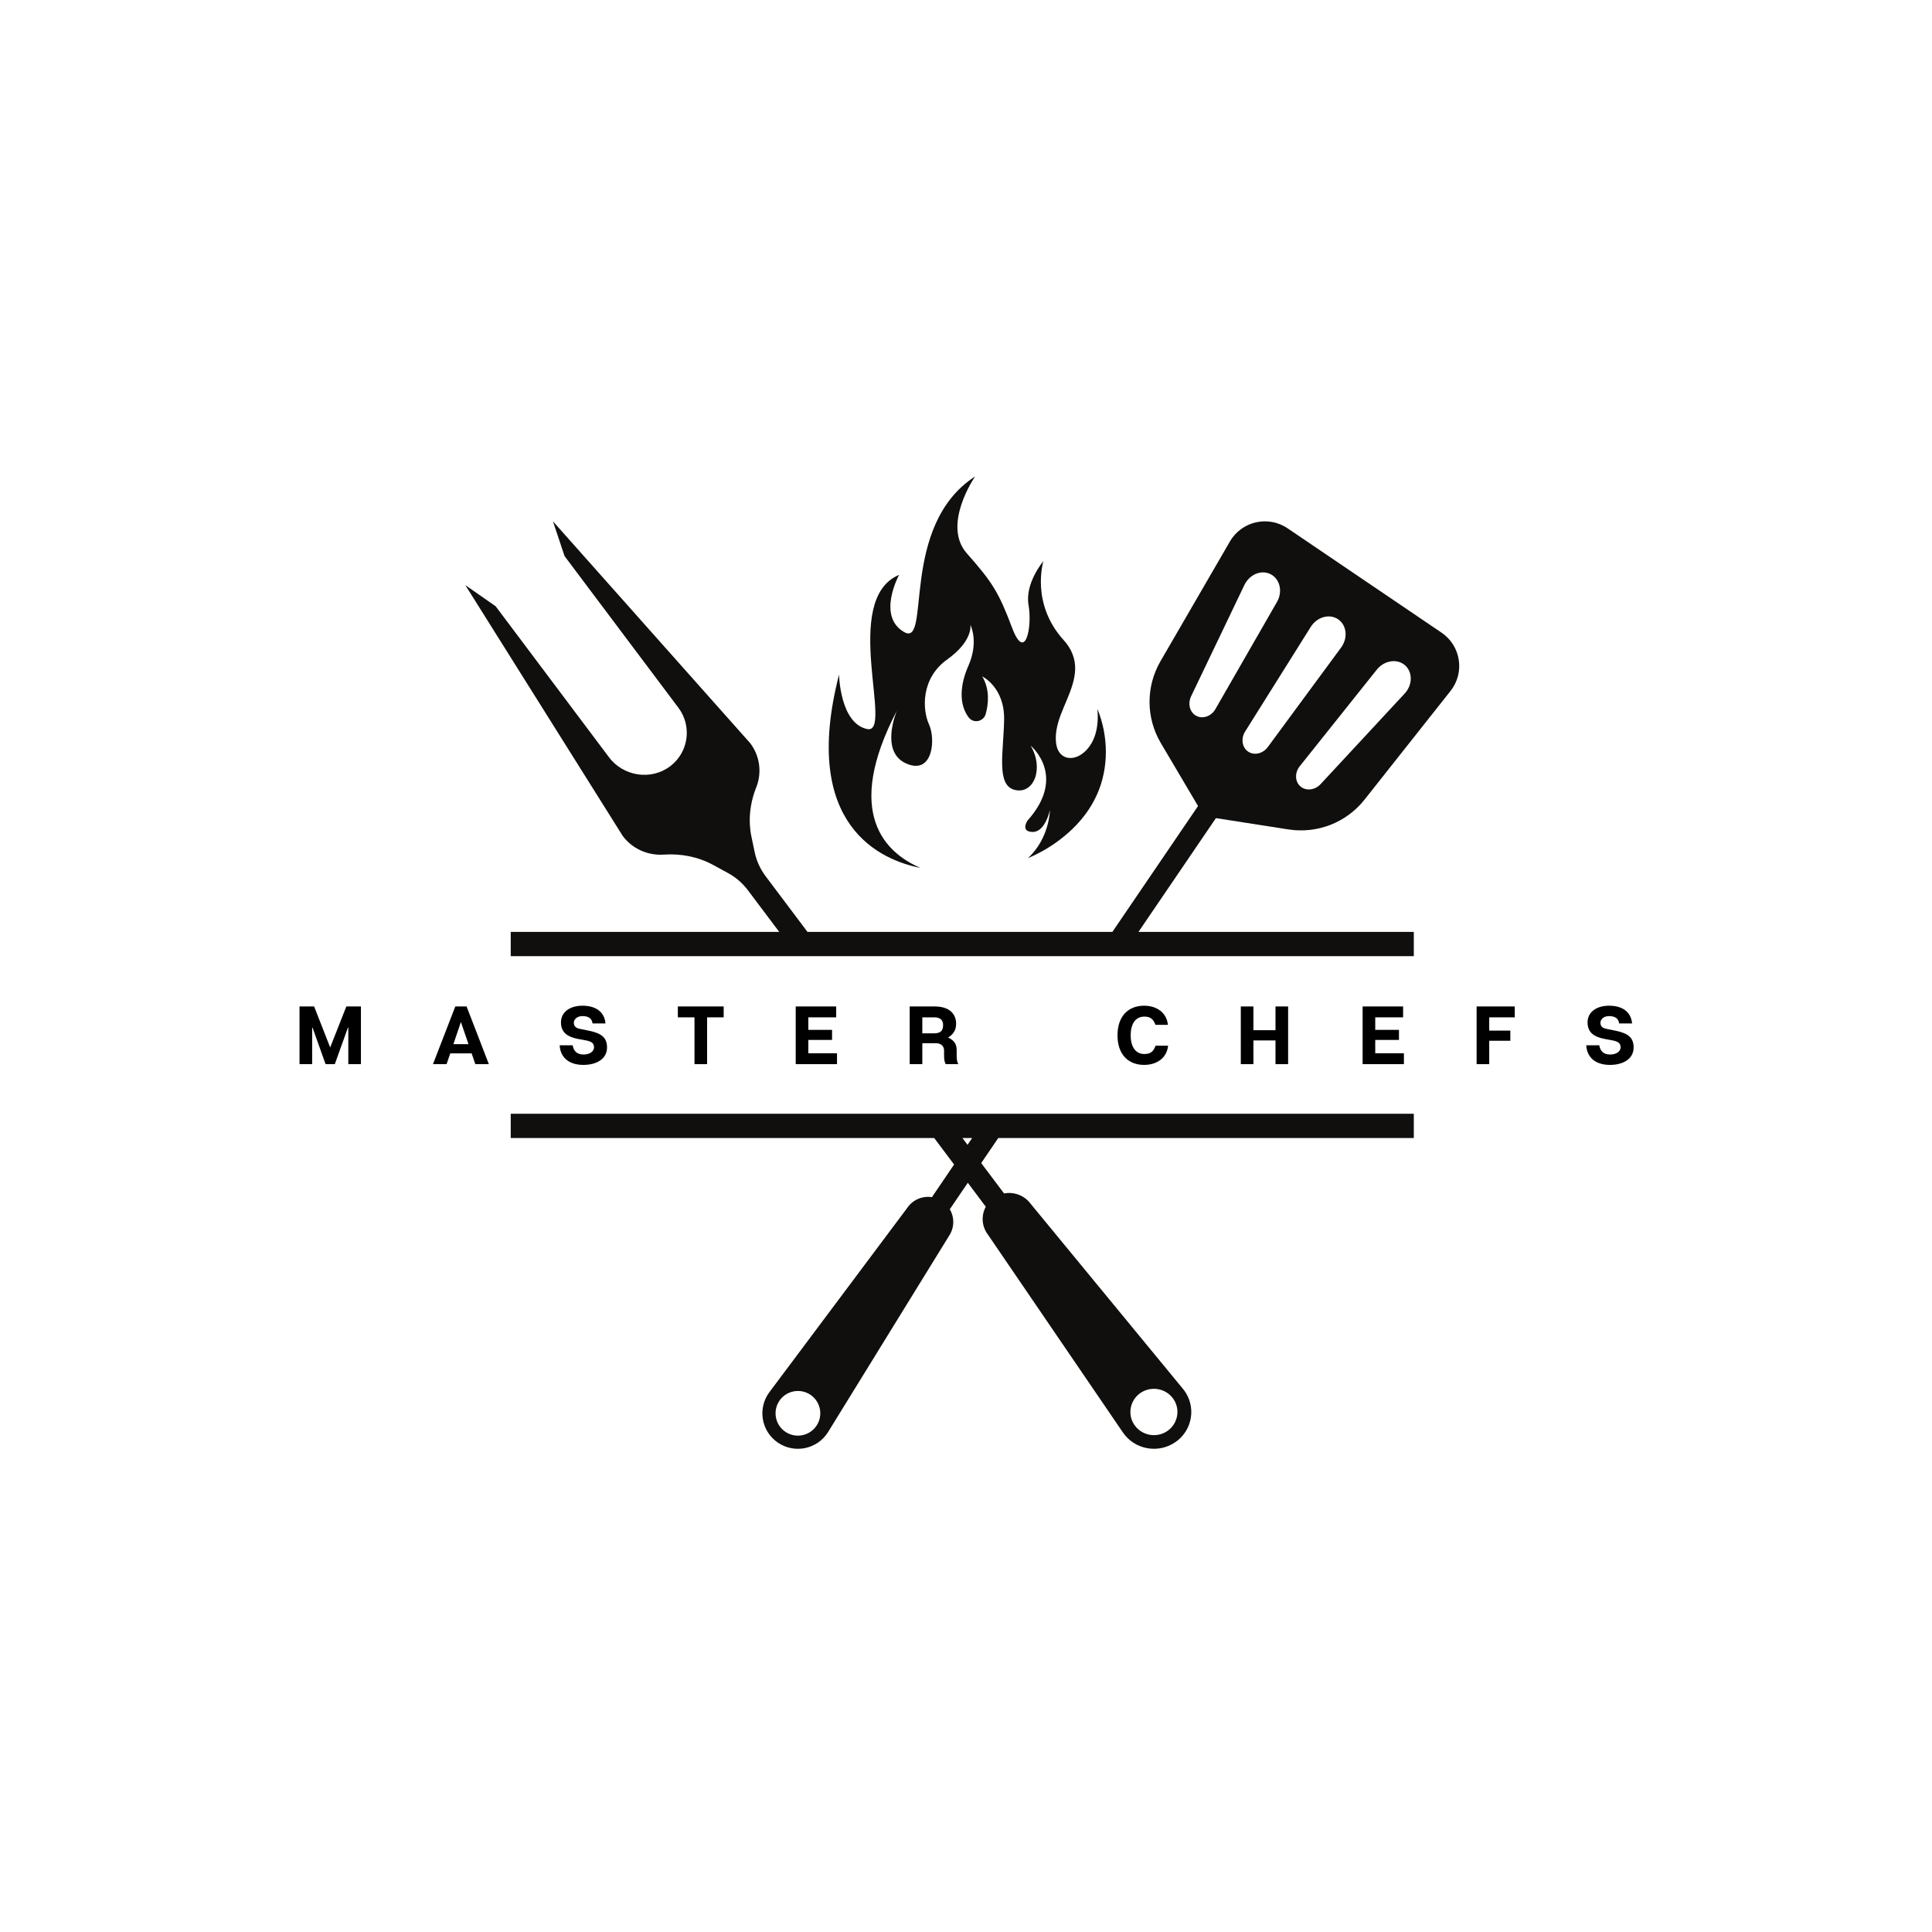 <svg xmlns="http://www.w3.org/2000/svg" xmlns:xlink="http://www.w3.org/1999/xlink" width="150" zoomAndPan="magnify" viewBox="0 0 375 375" height="150" preserveAspectRatio="xMidYMid meet" version="1.0"><defs><g/><clipPath id="e6752340ac"><path d="M 160 92.484 L 215 92.484 L 215 169 L 160 169 Z M 160 92.484 " clip-rule="nonzero"/></clipPath><clipPath id="17f15624a0"><path d="M 90.223 101 L 284 101 L 284 186 L 90.223 186 Z M 90.223 101 " clip-rule="nonzero"/></clipPath></defs><g clip-path="url(#e6752340ac)"><path fill="#100f0d" d="M 212.961 154.145 C 212.805 154.5 212.633 154.855 212.453 155.203 C 211.113 157.809 209.031 160.434 205.891 162.855 C 203.926 164.375 201.777 165.617 199.516 166.57 C 203.734 162.699 203.793 157.227 203.793 157.227 C 203.793 157.227 202.891 161.512 200.441 161.48 C 197.988 161.445 199.434 159.281 199.434 159.281 C 207.148 150.668 200.18 144.84 200.039 144.727 C 202.66 149.055 200.738 154.199 197.004 153.328 C 193.27 152.461 194.809 145.914 194.898 139.645 C 194.992 133.375 190.66 131.297 190.66 131.297 C 192.145 133.828 191.867 136.609 191.328 138.574 C 190.918 140.078 188.953 140.492 188.016 139.246 C 186.078 136.676 186.336 132.914 187.953 129.258 C 190.004 124.633 188.426 121.414 188.355 121.277 C 188.379 121.418 188.828 124.453 183.84 128.012 C 178.73 131.66 179.004 137.746 180.328 140.625 C 181.652 143.504 181.059 150.512 175.871 148.184 C 170.777 145.902 173.969 138.215 174.086 137.941 C 163.664 157.914 171.895 165.566 178.68 168.465 C 171.207 167.004 155.254 160.438 162.859 130.945 C 162.859 130.945 163.02 140.387 168.312 141.508 C 173.605 142.629 163.074 116.383 174.516 111.578 C 174.43 111.73 170.184 119.609 175.477 122.672 C 180.824 125.77 174.41 102.082 189.27 92.477 C 189.125 92.688 182.805 101.926 187.668 107.414 C 192.586 112.965 193.867 114.988 196.434 121.82 C 199 128.652 200.391 121.711 199.641 117.445 C 198.906 113.238 202.426 109.027 202.527 108.91 C 202.461 109.133 200.051 117.223 206.484 124.273 C 207.922 125.848 208.762 127.809 208.688 129.953 C 208.621 131.941 207.898 133.848 207.152 135.668 C 206.348 137.625 205.41 139.566 205.066 141.676 C 204.809 143.242 204.77 145.547 206.191 146.617 C 207.324 147.465 208.805 147.168 209.902 146.418 C 211.25 145.5 212.16 144.031 212.625 142.469 C 213.09 140.906 213.137 139.246 213.016 137.621 C 215.145 142.844 215.254 148.957 212.961 154.145 " fill-opacity="1" fill-rule="nonzero"/></g><g clip-path="url(#17f15624a0)"><path fill="#100f0d" d="M 232.211 138.953 C 230.941 138.289 230.5 136.609 231.191 135.152 L 241.543 113.535 C 241.645 113.332 241.758 113.129 241.891 112.941 C 243.004 111.293 245.043 110.621 246.656 111.469 C 248.457 112.414 249.004 114.855 247.859 116.84 L 235.918 137.625 C 235.113 139.027 233.477 139.613 232.211 138.953 Z M 254.414 121.684 C 255.633 119.742 258.047 119.062 259.73 120.203 C 261.363 121.312 261.656 123.707 260.41 125.543 C 260.379 125.586 260.348 125.637 260.312 125.68 L 246.094 144.984 C 245.133 146.293 243.445 146.688 242.262 145.883 C 241.078 145.078 240.82 143.363 241.676 141.992 Z M 272.688 129.109 C 274.066 130.289 274.191 132.434 273.078 134.074 C 272.949 134.262 272.809 134.441 272.645 134.617 L 256.336 152.191 C 255.234 153.375 253.508 153.578 252.422 152.648 C 251.336 151.719 251.273 149.984 252.281 148.723 L 267.238 129.977 C 268.672 128.188 271.145 127.789 272.688 129.109 Z M 250.066 160.988 C 255.688 161.871 261.34 159.66 264.859 155.203 L 281.543 134.117 C 284.371 130.555 283.566 125.348 279.801 122.797 L 249.918 102.543 C 246.152 99.992 241.004 101.168 238.727 105.102 L 225.242 128.355 C 222.398 133.27 222.422 139.328 225.305 144.211 L 232.539 156.449 L 215.914 180.879 L 156.73 180.879 L 148.609 170.074 C 147.566 168.691 146.84 167.102 146.484 165.418 L 145.867 162.465 C 145.695 161.684 145.598 160.898 145.551 160.109 C 145.414 157.641 145.852 155.168 146.777 152.844 C 147.258 151.648 147.465 150.359 147.395 149.074 C 147.301 147.395 146.723 145.719 145.633 144.27 L 107.332 101.195 L 109.578 107.934 L 131.68 137.375 C 132.68 138.715 133.207 140.246 133.289 141.793 C 133.441 144.406 132.316 147.031 130.062 148.742 C 126.359 151.535 120.973 150.684 118.203 146.98 L 96.203 117.672 L 90.32 113.574 L 120.883 162.273 C 122.797 164.824 125.824 166.078 128.816 165.879 C 132.137 165.652 135.457 166.281 138.375 167.863 L 141.277 169.441 C 142.809 170.27 144.137 171.418 145.172 172.801 L 151.246 180.879 L 99.133 180.879 L 99.133 185.59 L 274.418 185.59 L 274.418 180.879 L 220.98 180.879 L 236.008 158.797 L 250.066 160.988 " fill-opacity="1" fill-rule="nonzero"/></g><path fill="#100f0d" d="M 187.797 222.207 L 186.805 220.887 L 188.699 220.887 Z M 221.258 270.445 C 223.293 268.973 226.148 269.398 227.648 271.391 C 228.195 272.121 228.484 272.965 228.535 273.812 C 228.617 275.27 227.969 276.746 226.691 277.684 C 224.66 279.16 221.801 278.73 220.301 276.734 C 219.754 276.004 219.457 275.164 219.414 274.316 C 219.332 272.859 219.973 271.383 221.258 270.445 Z M 158.469 276.754 C 157.121 278.738 154.418 279.254 152.438 277.91 C 150.453 276.566 149.938 273.863 151.285 271.883 C 152.633 269.906 155.332 269.391 157.316 270.734 C 159.297 272.078 159.812 274.773 158.469 276.754 Z M 191.902 216.176 L 99.133 216.176 L 99.133 220.887 L 181.328 220.887 L 183.422 223.676 L 185.191 226.031 L 180.887 232.367 C 179.082 232.09 177.191 232.836 176.102 234.445 L 149.348 270.207 C 146.992 273.355 147.75 277.816 150.996 280.02 C 154.25 282.227 158.688 281.277 160.746 277.934 L 184.184 239.922 C 184.941 238.809 185.18 237.492 184.941 236.266 C 184.84 235.727 184.637 235.199 184.355 234.715 L 187.852 229.574 L 191.344 234.23 C 191.066 234.738 190.875 235.293 190.789 235.859 C 190.738 236.203 190.719 236.551 190.738 236.895 C 190.793 237.844 191.121 238.793 191.738 239.613 L 217.961 278.047 C 220.266 281.426 224.965 282.23 228.289 279.812 C 230.336 278.324 231.348 275.984 231.215 273.668 C 231.133 272.223 230.609 270.785 229.609 269.574 L 200.004 233.602 C 198.781 231.98 196.77 231.289 194.887 231.648 L 190.453 225.75 L 193.766 220.887 L 274.418 220.887 L 274.418 216.176 L 191.902 216.176 " fill-opacity="1" fill-rule="nonzero"/><g fill="#000000" fill-opacity="1"><g transform="translate(57.306, 206.552)"><g><path d="M 0.832 -11.199 L 0.832 0 L 3.281 0 L 3.281 -7.086 L 3.359 -7.086 L 5.887 0 L 7.68 0 L 10.223 -7.086 L 10.301 -7.086 L 10.301 0 L 12.75 0 L 12.75 -11.199 L 9.918 -11.199 L 6.781 -3.246 L 3.664 -11.199 Z M 0.832 -11.199 "/></g></g></g><g fill="#000000" fill-opacity="1"><g transform="translate(83.687, 206.552)"><g><path d="M 8.574 0 L 11.199 0 L 6.879 -11.199 L 4.688 -11.199 L 0.352 0 L 2.992 0 L 3.711 -2.094 L 7.855 -2.094 Z M 4.32 -3.887 L 5.773 -8.176 L 7.246 -3.887 Z M 4.32 -3.887 "/></g></g></g><g fill="#000000" fill-opacity="1"><g transform="translate(108.036, 206.552)"><g><path d="M 6.254 -6.496 L 4.527 -6.848 C 3.582 -7.023 3.344 -7.52 3.344 -8.047 C 3.344 -8.559 3.824 -9.328 5.023 -9.328 C 6.176 -9.328 6.848 -8.879 6.977 -7.902 L 9.488 -7.902 C 9.293 -10.191 7.551 -11.344 5.023 -11.344 C 2.496 -11.344 0.848 -10.047 0.848 -8.109 C 0.848 -6.016 2.289 -5.262 4.16 -4.895 L 5.633 -4.625 C 6.766 -4.414 7.262 -4.078 7.262 -3.262 C 7.262 -2.512 6.496 -1.871 5.23 -1.871 C 3.824 -1.871 3.297 -2.672 3.121 -3.664 L 0.594 -3.664 C 0.734 -1.215 2.48 0.145 5.199 0.145 C 7.758 0.145 9.789 -1.023 9.789 -3.23 C 9.789 -5.102 8.797 -5.984 6.254 -6.496 Z M 6.254 -6.496 "/></g></g></g><g fill="#000000" fill-opacity="1"><g transform="translate(131.218, 206.552)"><g><path d="M 9.246 -11.199 L 0.352 -11.199 L 0.352 -9.086 L 3.582 -9.086 L 3.582 0 L 6.031 0 L 6.031 -9.086 L 9.246 -9.086 Z M 9.246 -11.199 "/></g></g></g><g fill="#000000" fill-opacity="1"><g transform="translate(153.615, 206.552)"><g><path d="M 3.281 -2.113 L 3.281 -4.703 L 7.887 -4.703 L 7.887 -6.656 L 3.281 -6.656 L 3.281 -9.086 L 8.688 -9.086 L 8.688 -11.199 L 0.832 -11.199 L 0.832 0 L 8.848 0 L 8.848 -2.113 Z M 3.281 -2.113 "/></g></g></g><g fill="#000000" fill-opacity="1"><g transform="translate(175.741, 206.552)"><g><path d="M 9.949 -1.871 L 9.949 -2.703 C 9.949 -3.84 9.52 -4.59 8.285 -5.168 C 9.086 -5.664 9.84 -6.414 9.84 -7.824 C 9.84 -9.727 8.59 -11.199 5.664 -11.199 L 0.832 -11.199 L 0.832 0 L 3.281 0 L 3.281 -4.062 L 5.949 -4.062 C 6.91 -4.062 7.504 -3.504 7.504 -2.625 L 7.504 -1.871 C 7.504 -0.945 7.566 -0.48 7.824 0 L 10.27 0 C 10 -0.48 9.949 -0.945 9.949 -1.871 Z M 5.566 -5.984 L 3.281 -5.984 L 3.281 -9.086 L 5.613 -9.086 C 6.703 -9.086 7.312 -8.605 7.312 -7.598 C 7.312 -6.527 6.863 -5.984 5.566 -5.984 Z M 5.566 -5.984 "/></g></g></g><g fill="#000000" fill-opacity="1"><g transform="translate(199.242, 206.552)"><g/></g></g><g fill="#000000" fill-opacity="1"><g transform="translate(216.313, 206.552)"><g><path d="M 5.809 -1.969 C 4.094 -1.969 3.152 -3.375 3.152 -5.598 C 3.152 -7.84 4.094 -9.23 5.809 -9.23 C 7.008 -9.23 7.551 -8.719 7.965 -7.629 L 10.383 -7.629 C 10.109 -10.125 8.078 -11.344 5.758 -11.344 C 2.688 -11.344 0.594 -9.309 0.594 -5.598 C 0.594 -1.887 2.688 0.145 5.758 0.145 C 8.094 0.145 10.141 -1.07 10.414 -3.582 L 7.984 -3.582 C 7.582 -2.48 7.023 -1.969 5.809 -1.969 Z M 5.809 -1.969 "/></g></g></g><g fill="#000000" fill-opacity="1"><g transform="translate(240.007, 206.552)"><g><path d="M 7.566 -11.199 L 7.566 -6.59 L 3.281 -6.59 L 3.281 -11.199 L 0.832 -11.199 L 0.832 0 L 3.281 0 L 3.281 -4.605 L 7.566 -4.605 L 7.566 0 L 10.016 0 L 10.016 -11.199 Z M 7.566 -11.199 "/></g></g></g><g fill="#000000" fill-opacity="1"><g transform="translate(263.652, 206.552)"><g><path d="M 3.281 -2.113 L 3.281 -4.703 L 7.887 -4.703 L 7.887 -6.656 L 3.281 -6.656 L 3.281 -9.086 L 8.688 -9.086 L 8.688 -11.199 L 0.832 -11.199 L 0.832 0 L 8.848 0 L 8.848 -2.113 Z M 3.281 -2.113 "/></g></g></g><g fill="#000000" fill-opacity="1"><g transform="translate(285.778, 206.552)"><g><path d="M 8.238 -9.086 L 8.238 -11.199 L 0.832 -11.199 L 0.832 0 L 3.281 0 L 3.281 -4.543 L 7.375 -4.543 L 7.375 -6.512 L 3.281 -6.512 L 3.281 -9.086 Z M 8.238 -9.086 "/></g></g></g><g fill="#000000" fill-opacity="1"><g transform="translate(307.296, 206.552)"><g><path d="M 6.254 -6.496 L 4.527 -6.848 C 3.582 -7.023 3.344 -7.52 3.344 -8.047 C 3.344 -8.559 3.824 -9.328 5.023 -9.328 C 6.176 -9.328 6.848 -8.879 6.977 -7.902 L 9.488 -7.902 C 9.293 -10.191 7.551 -11.344 5.023 -11.344 C 2.496 -11.344 0.848 -10.047 0.848 -8.109 C 0.848 -6.016 2.289 -5.262 4.16 -4.895 L 5.633 -4.625 C 6.766 -4.414 7.262 -4.078 7.262 -3.262 C 7.262 -2.512 6.496 -1.871 5.23 -1.871 C 3.824 -1.871 3.297 -2.672 3.121 -3.664 L 0.594 -3.664 C 0.734 -1.215 2.48 0.145 5.199 0.145 C 7.758 0.145 9.789 -1.023 9.789 -3.23 C 9.789 -5.102 8.797 -5.984 6.254 -6.496 Z M 6.254 -6.496 "/></g></g></g></svg>